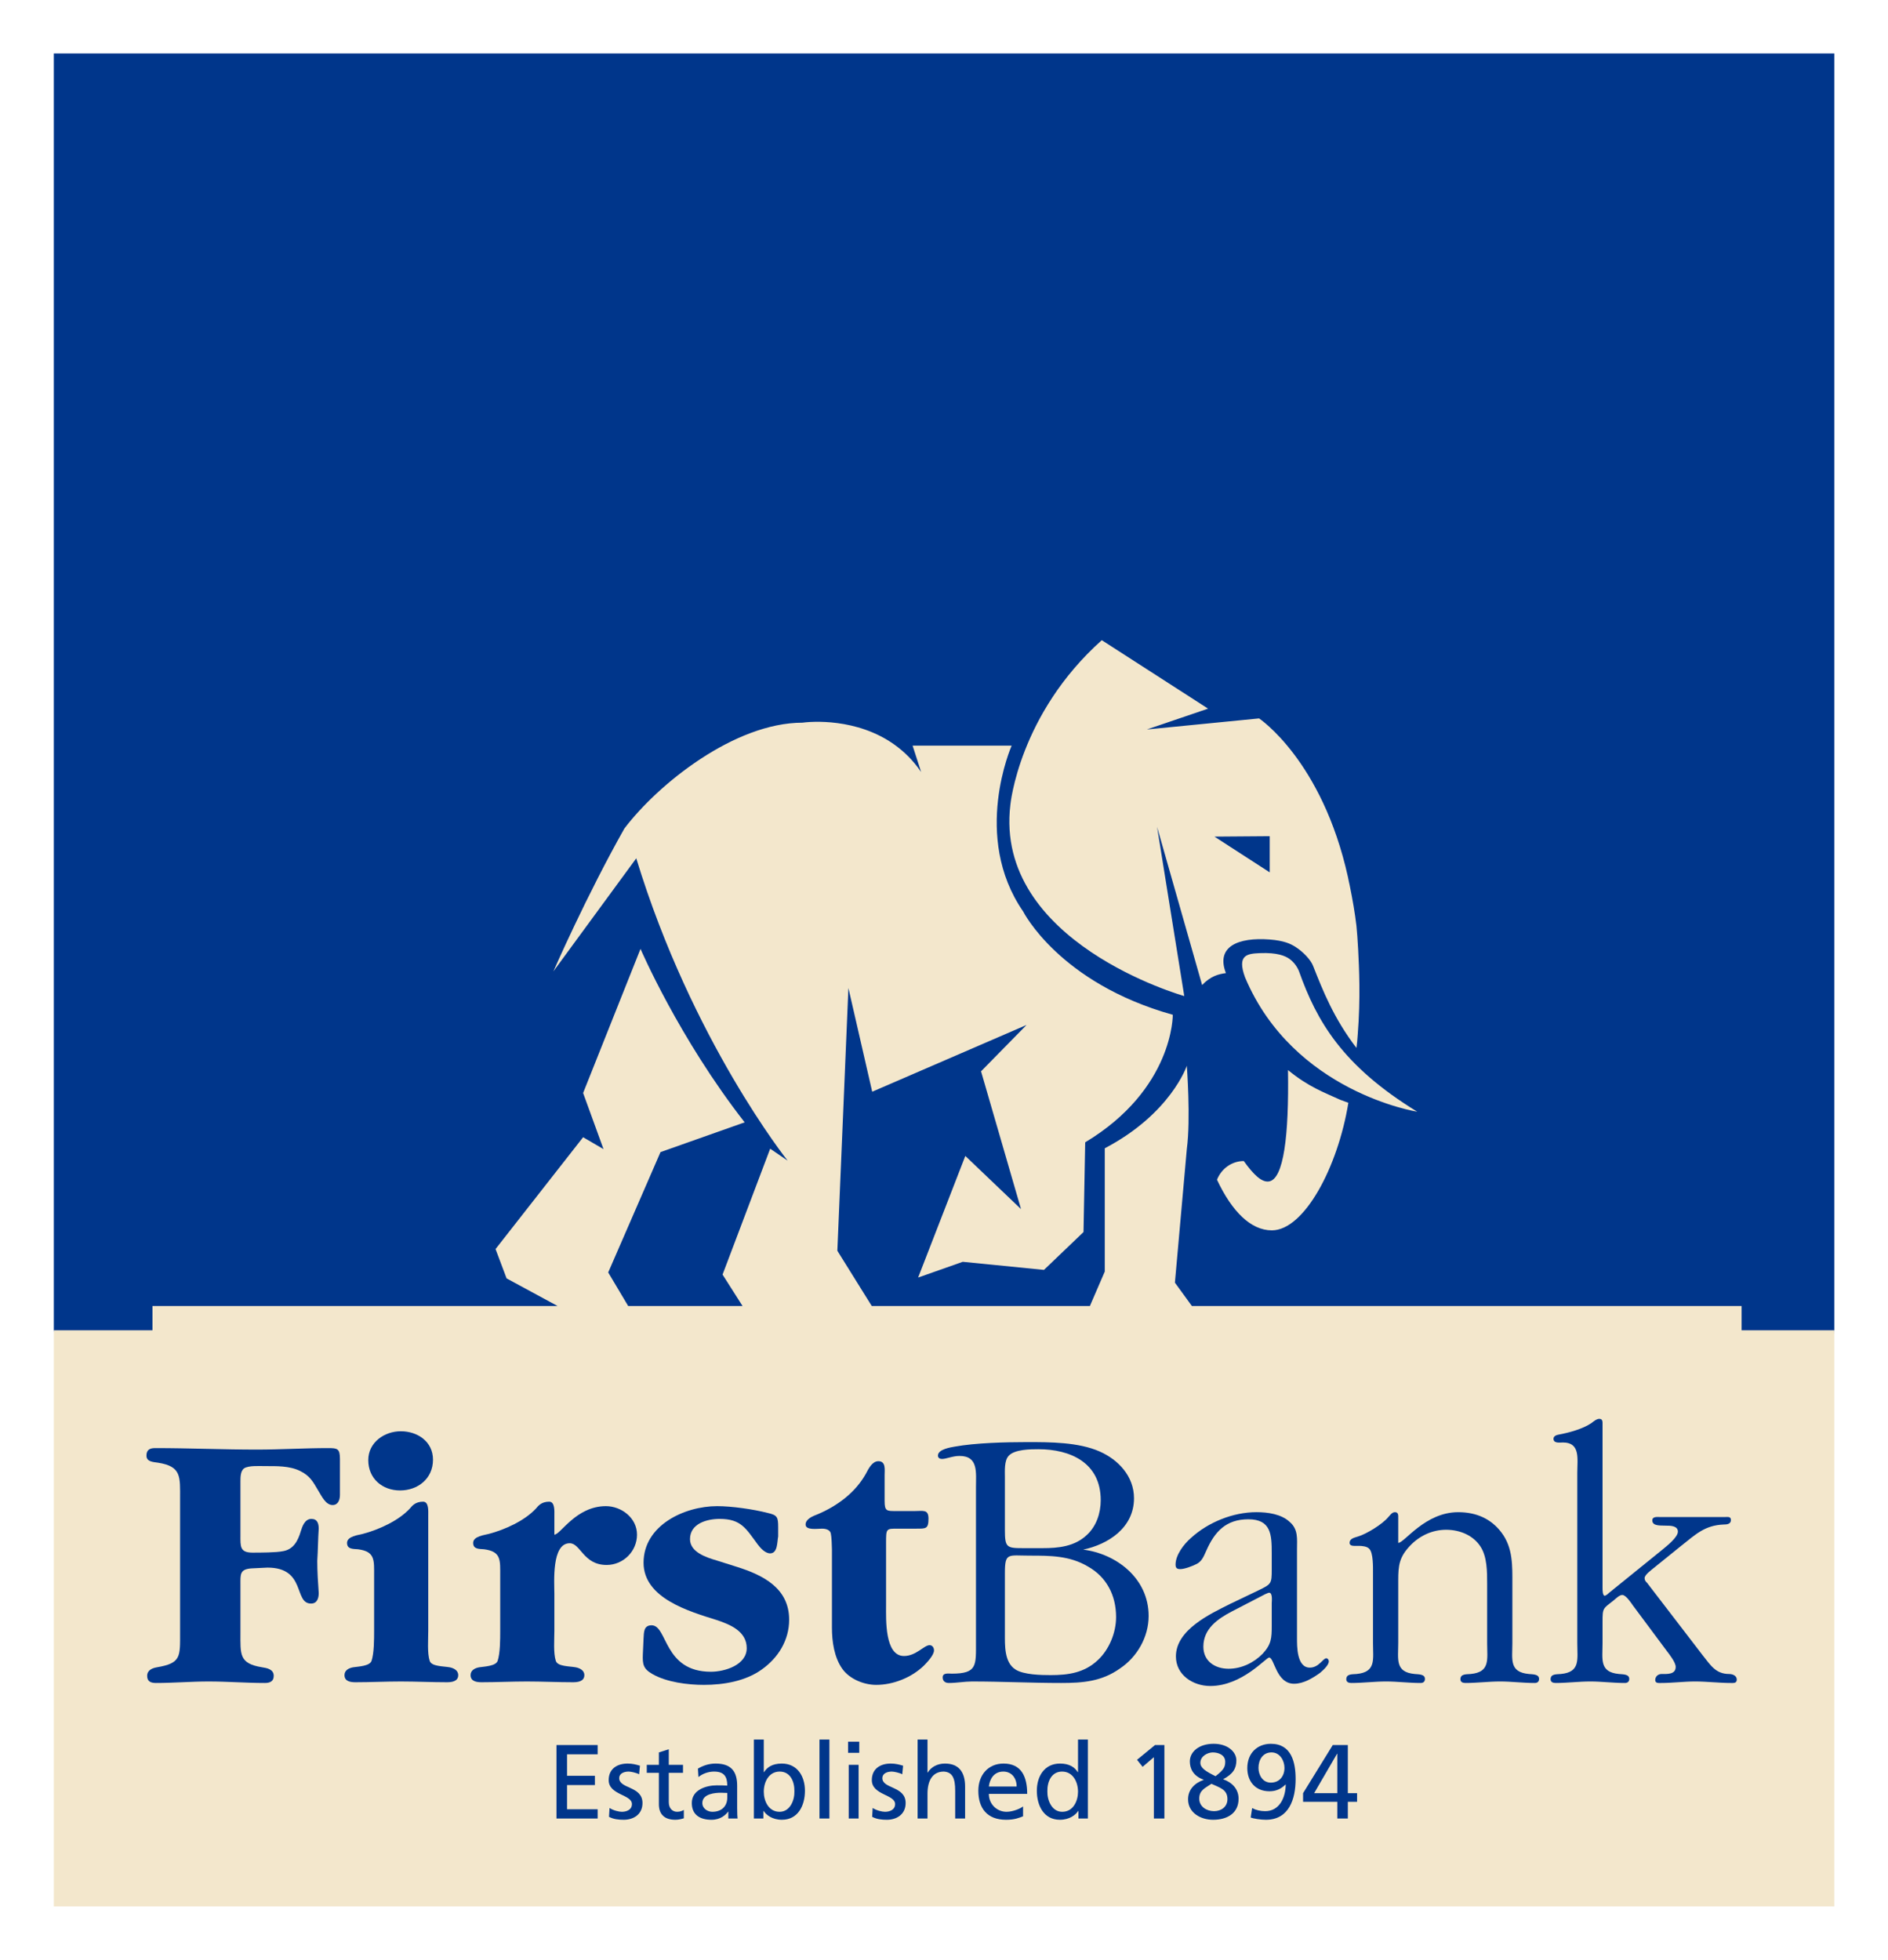 <?xml version="1.0" encoding="UTF-8" standalone="no"?>
<!DOCTYPE svg PUBLIC "-//W3C//DTD SVG 1.0//EN" "http://www.w3.org/TR/2001/REC-SVG-20010904/DTD/svg10.dtd">
<!-- Created with Inkscape (http://www.inkscape.org/) by Marsupilami -->
<svg
   xmlns:svg="http://www.w3.org/2000/svg"
   xmlns="http://www.w3.org/2000/svg"
   version="1.0"
   width="740"
   height="768"
   viewBox="-3.926 -3.926 138.718 144.03"
   id="svg3133">
  <defs
     id="defs3135" />
  <path
     d="M 0,0 L 0,93.844 L 0.531,95.844 L 130.531,95.844 L 130.875,93.844 L 130.875,0 L 0,0 z"
     id="path2881"
     style="fill:#00368b;fill-opacity:1;fill-rule:nonzero;stroke:none" />
  <path
     d="M 77.031,43.125 C 70.94,48.572 70.312,55.219 70.312,55.219 C 69.097,65.344 83.094,69.281 83.094,69.281 L 81.094,56.844 L 84.406,68.469 C 85.028,67.821 85.604,67.664 86.156,67.594 C 85.396,65.64 87.056,64.947 89.375,65.125 C 90.427,65.207 90.901,65.437 91.25,65.656 C 91.866,66.046 92.401,66.64 92.562,67.062 C 93.286,68.888 94.072,70.899 95.75,73.094 C 95.82,72.562 95.799,72.657 95.844,72.125 C 96.06,69.401 95.942,67.187 95.875,65.844 C 95.838,65.134 95.791,64.529 95.75,64.125 C 95.635,63.157 95.477,62.232 95.25,61.125 L 95.188,60.844 L 95.125,60.531 C 93.222,51.953 88.594,48.875 88.594,48.875 L 80.344,49.688 L 84.844,48.156 L 77.031,43.125 z M 55.969,49.125 C 55.388,49.134 55.031,49.188 55.031,49.188 C 50.041,49.188 44.416,53.693 41.938,56.969 C 39.149,61.903 36.719,67.469 36.719,67.469 L 42.812,59.156 C 46.899,72.555 53.937,81.375 53.938,81.375 L 52.656,80.5 L 49.156,89.75 L 50.625,92.062 L 42.219,92.062 L 40.75,89.594 L 44.594,80.75 L 50.781,78.562 C 45.939,72.364 43.125,65.812 43.125,65.812 L 38.906,76.406 L 40.406,80.531 L 38.906,79.656 L 32.469,87.875 L 33.281,90.031 L 37.031,92.062 L 7.25,92.062 L 7.25,93.844 L 0.531,93.844 L 0,93.844 L 0,136.188 L 130.875,136.188 L 130.875,93.844 L 130.531,93.844 L 124.062,93.844 L 124.062,92.062 L 83.656,92.062 L 82.406,90.344 L 83.281,80.531 C 83.579,78.293 83.281,74.406 83.281,74.406 C 83.281,74.406 82.111,77.921 77.25,80.469 L 77.25,89.531 L 76.156,92.062 L 60.125,92.062 L 57.594,88 L 58.406,68.688 L 60.156,76.312 L 71.5,71.406 L 68.156,74.812 L 71.094,84.938 L 67,81.031 L 63.531,89.969 L 66.812,88.812 L 72.781,89.406 L 75.688,86.625 L 75.812,80.031 C 82.324,76.114 82.25,70.656 82.25,70.656 C 73.885,68.319 71.25,63.063 71.25,63.062 C 67.445,57.554 70.406,50.875 70.406,50.875 L 63.125,50.875 L 63.75,52.812 C 61.469,49.469 57.712,49.098 55.969,49.125 z M 89.375,57.531 L 89.375,60.188 L 85.312,57.562 L 89.375,57.531 z M 88.656,66.125 C 87.732,66.164 86.951,66.245 87.562,67.906 C 91.123,76.361 100.219,77.781 100.219,77.781 C 94.695,74.395 92.829,71.111 91.531,67.469 C 91.531,67.469 91.345,66.928 90.844,66.562 C 90.521,66.326 89.93,66.073 88.656,66.125 z M 90.719,74.719 C 90.794,79.561 90.4,82.751 89.312,82.906 C 88.793,82.98 88.202,82.431 87.469,81.406 C 86.578,81.406 85.814,81.981 85.5,82.781 C 86.594,85.112 87.986,86.5 89.531,86.5 C 91.897,86.5 94.38,81.891 95.156,77.125 L 94.562,76.906 C 93.434,76.385 92.237,75.971 90.719,74.719 z"
     id="path2893"
     style="fill:#f3e7cc;fill-opacity:1;fill-rule:evenodd;stroke:none" />
  <path
     d="M 13.718,104.956 C 13.718,104.652 13.718,104.184 13.987,103.992 C 14.309,103.77 15.169,103.827 15.493,103.827 C 16.353,103.827 17.322,103.798 18.102,104.184 C 18.826,104.542 19.042,104.956 19.444,105.642 C 19.688,106.028 19.982,106.689 20.493,106.689 C 20.897,106.689 21.031,106.303 21.031,105.945 L 21.031,103.302 C 21.031,102.531 20.842,102.503 20.144,102.503 C 18.422,102.503 16.648,102.613 14.927,102.613 C 12.453,102.613 9.927,102.503 7.452,102.503 C 7.077,102.503 6.808,102.613 6.808,103.055 C 6.808,103.523 7.318,103.523 7.668,103.578 C 9.389,103.853 9.281,104.596 9.281,106.249 L 9.281,116.052 C 9.281,117.841 9.361,118.309 7.586,118.612 C 7.266,118.667 6.861,118.805 6.861,119.246 C 6.861,119.657 7.129,119.767 7.506,119.767 C 8.797,119.767 10.087,119.657 11.378,119.657 C 12.776,119.657 14.121,119.767 15.518,119.767 C 15.868,119.767 16.164,119.657 16.164,119.246 C 16.164,118.749 15.653,118.667 15.304,118.612 C 13.609,118.337 13.718,117.674 13.718,116.052 L 13.718,112.525 C 13.718,111.783 13.664,111.397 14.551,111.343 L 15.707,111.287 C 18.557,111.287 17.616,113.93 18.907,113.93 C 19.364,113.93 19.471,113.518 19.471,113.159 C 19.417,112.387 19.364,111.562 19.364,110.793 C 19.417,110.022 19.417,109.195 19.471,108.424 C 19.471,108.038 19.364,107.707 18.933,107.707 C 18.451,107.707 18.262,108.258 18.153,108.615 C 17.939,109.332 17.616,109.939 16.864,110.076 C 16.353,110.186 15.169,110.186 14.604,110.186 C 13.664,110.186 13.718,109.718 13.718,108.893 L 13.718,104.956 z"
     id="path2897"
     style="fill:#00368b;fill-opacity:1;fill-rule:evenodd;stroke:none" />
  <path
     d="M 27.523,107.432 C 27.523,107.157 27.576,106.442 27.145,106.442 C 26.58,106.442 26.34,106.743 26.178,106.938 C 25.343,107.846 23.865,108.507 22.71,108.81 C 22.414,108.892 21.553,108.975 21.553,109.471 C 21.553,109.94 21.984,109.911 22.359,109.94 C 23.623,110.103 23.543,110.736 23.543,111.893 L 23.543,115.941 C 23.543,116.573 23.543,117.566 23.354,118.142 C 23.219,118.528 22.388,118.556 22.01,118.612 C 21.688,118.667 21.365,118.831 21.365,119.188 C 21.365,119.657 21.821,119.713 22.171,119.713 C 23.301,119.713 24.376,119.657 25.505,119.657 C 26.634,119.657 27.763,119.713 28.893,119.713 C 29.243,119.713 29.726,119.657 29.726,119.188 C 29.726,118.831 29.378,118.667 29.083,118.612 C 28.598,118.528 27.763,118.556 27.629,118.142 C 27.443,117.566 27.523,116.573 27.523,115.941 L 27.523,107.432 z M 25.451,105.616 C 26.743,105.616 27.871,104.761 27.871,103.357 C 27.871,102.008 26.716,101.266 25.505,101.266 C 24.323,101.266 23.114,102.063 23.114,103.385 C 23.114,104.761 24.161,105.616 25.451,105.616"
     id="path2901"
     style="fill:#00368b;fill-opacity:1;fill-rule:evenodd;stroke:none" />
  <path
     d="M 36.792,107.432 C 36.792,107.157 36.844,106.442 36.414,106.442 C 35.849,106.442 35.609,106.743 35.447,106.938 C 34.612,107.846 33.134,108.507 31.977,108.81 C 31.683,108.892 30.823,108.975 30.823,109.471 C 30.823,109.94 31.252,109.911 31.628,109.94 C 32.892,110.103 32.812,110.736 32.812,111.893 L 32.812,115.941 C 32.812,116.573 32.812,117.566 32.623,118.142 C 32.489,118.528 31.654,118.556 31.279,118.612 C 30.957,118.667 30.634,118.831 30.634,119.188 C 30.634,119.657 31.092,119.713 31.441,119.713 C 32.569,119.713 33.646,119.657 34.774,119.657 C 35.903,119.657 37.032,119.713 38.162,119.713 C 38.512,119.713 38.996,119.657 38.996,119.188 C 38.996,118.831 38.647,118.667 38.349,118.612 C 37.867,118.528 37.032,118.556 36.898,118.142 C 36.712,117.566 36.792,116.573 36.792,115.941 L 36.792,113.215 C 36.792,112.361 36.576,109.497 37.921,109.497 C 38.727,109.497 38.916,111.093 40.636,111.093 C 41.847,111.093 42.867,110.103 42.867,108.865 C 42.867,107.625 41.711,106.771 40.582,106.771 C 38.378,106.771 37.247,108.865 36.792,108.865 L 36.792,107.432 z"
     id="path2905"
     style="fill:#00368b;fill-opacity:1;fill-rule:evenodd;stroke:none" />
  <path
     d="M 43.297,117.648 C 43.268,118.391 43.323,118.721 43.994,119.107 C 45.043,119.713 46.603,119.906 47.785,119.906 C 49.238,119.906 50.852,119.631 52.035,118.777 C 53.244,117.923 54.05,116.627 54.05,115.116 C 54.05,112.801 52.142,111.84 50.207,111.232 L 48.727,110.764 C 47.974,110.543 46.763,110.158 46.763,109.196 C 46.763,108.038 48.029,107.707 48.943,107.707 C 50.529,107.707 50.878,108.424 51.738,109.581 C 51.927,109.828 52.275,110.24 52.653,110.24 C 53.218,110.24 53.164,109.386 53.244,109.001 L 53.244,108.342 C 53.244,107.571 53.19,107.432 52.464,107.267 C 51.389,106.992 49.829,106.771 48.754,106.771 C 46.36,106.771 43.349,108.174 43.349,110.93 C 43.349,113.544 46.712,114.508 48.727,115.141 C 49.722,115.473 50.932,115.968 50.932,117.208 C 50.932,118.446 49.318,118.942 48.298,118.942 C 44.803,118.942 45.123,115.527 43.94,115.527 C 43.349,115.527 43.377,116.051 43.349,116.491 L 43.297,117.648 z"
     id="path2909"
     style="fill:#00368b;fill-opacity:1;fill-rule:evenodd;stroke:none" />
  <path
     d="M 61.174,109.497 C 61.174,108.397 61.174,108.424 62.063,108.424 L 63.38,108.424 C 64.105,108.424 64.292,108.451 64.292,107.681 C 64.292,106.992 63.889,107.129 63.325,107.129 L 61.927,107.129 C 61.228,107.129 61.068,107.157 61.068,106.386 L 61.068,104.486 C 61.068,104.102 61.174,103.467 60.611,103.467 C 60.154,103.467 59.885,104.017 59.697,104.377 C 58.917,105.781 57.571,106.771 56.119,107.378 C 55.824,107.488 55.259,107.707 55.259,108.121 C 55.259,108.561 56.119,108.424 56.47,108.424 C 56.739,108.424 57.059,108.507 57.114,108.782 C 57.168,109.001 57.196,109.718 57.196,109.939 L 57.196,115.694 C 57.196,116.712 57.357,117.896 57.974,118.749 C 58.513,119.492 59.562,119.906 60.448,119.906 C 61.685,119.906 63.029,119.382 63.943,118.502 C 64.16,118.281 64.698,117.731 64.698,117.373 C 64.698,117.152 64.563,116.987 64.374,116.987 C 63.972,116.987 63.38,117.784 62.492,117.784 C 61.068,117.784 61.174,115.087 61.174,114.069 L 61.174,109.497 z"
     id="path2913"
     style="fill:#00368b;fill-opacity:1;fill-rule:evenodd;stroke:none" />
  <path
     d="M 67.783,116.712 C 67.783,118.473 67.891,119.081 66.008,119.081 C 65.768,119.081 65.336,118.996 65.336,119.356 C 65.336,119.657 65.552,119.767 65.794,119.767 C 66.359,119.767 66.95,119.657 67.488,119.657 C 69.691,119.657 71.843,119.767 74.049,119.767 C 75.635,119.767 77.033,119.657 78.376,118.695 C 79.613,117.867 80.475,116.408 80.475,114.84 C 80.475,112.058 78.082,110.268 75.662,109.965 C 77.49,109.581 79.399,108.368 79.399,106.192 C 79.399,104.57 78.244,103.356 76.873,102.752 C 75.313,102.063 73.215,102.063 71.549,102.063 C 69.989,102.063 67.73,102.12 66.225,102.395 C 65.928,102.448 64.988,102.587 64.988,103.055 C 64.988,103.22 65.121,103.302 65.283,103.302 C 65.605,103.302 66.063,103.081 66.574,103.081 C 67.971,103.081 67.783,104.295 67.783,105.395 L 67.783,116.712 z M 69.909,104.652 C 69.909,104.183 69.854,103.441 70.177,103.081 C 70.606,102.587 71.818,102.587 72.38,102.587 C 74.72,102.587 76.953,103.577 76.953,106.331 C 76.953,107.296 76.63,108.231 75.958,108.865 C 75.044,109.746 73.834,109.857 72.678,109.857 L 71.227,109.857 C 70.043,109.857 69.909,109.801 69.909,108.532 L 69.909,104.652 z M 69.909,111.672 C 69.909,110.157 70.149,110.407 71.736,110.407 C 73.241,110.407 74.666,110.407 76.011,111.205 C 77.384,111.976 78.082,113.326 78.082,114.922 C 78.082,116.08 77.57,117.317 76.738,118.088 C 75.744,119.025 74.56,119.188 73.269,119.188 C 72.569,119.188 71.28,119.163 70.689,118.777 C 69.854,118.252 69.909,116.987 69.909,116.106 L 69.909,111.672 z"
     id="path2917"
     style="fill:#00368b;fill-opacity:1;fill-rule:evenodd;stroke:none" />
  <path
     d="M 86.46,113.958 C 84.98,114.702 82.48,115.858 82.48,117.813 C 82.48,119.188 83.743,119.988 85.007,119.988 C 87.347,119.988 89.095,117.896 89.335,117.896 C 89.713,117.896 89.847,119.823 91.164,119.823 C 91.864,119.823 92.535,119.409 93.073,119.025 C 93.262,118.859 93.719,118.473 93.719,118.171 C 93.719,118.059 93.639,117.952 93.53,117.952 C 93.29,117.952 92.993,118.638 92.322,118.638 C 91.353,118.638 91.38,117.042 91.38,116.437 L 91.38,109.939 C 91.38,109.196 91.487,108.478 90.842,107.928 C 90.224,107.35 89.229,107.213 88.395,107.213 C 86.675,107.213 84.845,107.956 83.583,109.111 C 83.072,109.553 82.454,110.351 82.454,111.068 C 82.454,111.343 82.588,111.397 82.803,111.397 C 83.125,111.397 83.689,111.176 83.96,111.04 C 84.389,110.847 84.523,110.461 84.712,110.047 C 85.329,108.643 86.163,107.736 87.804,107.736 C 89.472,107.736 89.524,108.865 89.524,110.215 L 89.524,111.426 C 89.524,112.472 89.498,112.498 88.529,112.968 L 86.46,113.958 z M 89.04,113.241 C 89.122,113.215 89.255,113.133 89.335,113.133 C 89.607,113.133 89.524,113.793 89.524,113.902 L 89.524,115.555 C 89.524,116.463 89.498,116.931 88.853,117.62 C 88.207,118.281 87.293,118.721 86.352,118.721 C 85.358,118.721 84.498,118.171 84.498,117.098 C 84.498,115.776 85.545,115.059 86.594,114.508 L 89.04,113.241 z"
     id="path2921"
     style="fill:#00368b;fill-opacity:1;fill-rule:evenodd;stroke:none" />
  <path
     d="M 96.967,116.849 C 96.967,118.034 97.209,118.97 95.755,119.106 C 95.46,119.135 95.004,119.08 95.004,119.492 C 95.004,119.714 95.192,119.767 95.38,119.767 C 96.213,119.767 97.076,119.656 97.936,119.656 C 98.742,119.656 99.602,119.767 100.462,119.767 C 100.65,119.767 100.784,119.685 100.784,119.466 C 100.784,119.106 100.302,119.135 100.031,119.106 C 98.579,118.97 98.822,118.034 98.822,116.849 L 98.822,112.225 C 98.822,111.122 98.902,110.515 99.682,109.69 C 100.382,108.946 101.322,108.506 102.344,108.506 C 103.393,108.506 104.359,108.946 104.871,109.746 C 105.357,110.489 105.357,111.59 105.357,112.472 L 105.357,116.849 C 105.357,118.034 105.597,118.97 104.145,119.106 C 103.85,119.135 103.393,119.08 103.393,119.492 C 103.393,119.714 103.579,119.767 103.77,119.767 C 104.603,119.767 105.463,119.656 106.323,119.656 C 107.132,119.656 107.989,119.767 108.852,119.767 C 109.04,119.767 109.174,119.685 109.174,119.466 C 109.174,119.106 108.689,119.135 108.421,119.106 C 106.968,118.97 107.212,118.034 107.212,116.849 L 107.212,112.497 C 107.212,111.176 107.265,109.829 106.403,108.7 C 105.652,107.707 104.577,107.214 103.23,107.214 C 100.784,107.214 99.279,109.471 98.822,109.471 L 98.822,107.652 C 98.822,107.46 98.848,107.214 98.579,107.214 C 98.364,107.214 98.23,107.432 98.096,107.571 C 97.664,108.092 96.509,108.81 95.864,109.001 C 95.622,109.085 95.247,109.14 95.247,109.471 C 95.247,109.635 95.407,109.69 95.567,109.69 L 95.918,109.69 C 96.133,109.69 96.535,109.717 96.698,109.911 C 96.993,110.214 96.967,111.286 96.967,111.672 L 96.967,116.849 z"
     id="path2925"
     style="fill:#00368b;fill-opacity:1;fill-rule:evenodd;stroke:none" />
  <path
     d="M 113.839,115.28 C 113.839,114.234 113.865,114.316 114.673,113.684 C 114.808,113.573 115.077,113.297 115.29,113.297 C 115.559,113.297 115.937,113.876 116.072,114.069 L 118.572,117.427 C 118.76,117.674 119.217,118.252 119.217,118.584 C 119.217,119.162 118.572,119.106 118.168,119.106 C 117.952,119.106 117.712,119.271 117.712,119.549 C 117.712,119.795 117.952,119.767 118.14,119.767 C 118.974,119.767 119.834,119.656 120.643,119.656 C 121.5,119.656 122.415,119.767 123.275,119.767 C 123.464,119.767 123.707,119.795 123.707,119.52 C 123.707,119.218 123.384,119.106 123.142,119.106 C 122.147,119.106 121.772,118.446 121.178,117.703 L 117.119,112.415 C 117.012,112.308 116.932,112.225 116.932,112.058 C 116.932,111.811 117.443,111.454 117.603,111.315 L 119.647,109.664 C 120.695,108.836 121.367,108.175 122.738,108.121 C 122.98,108.121 123.275,108.093 123.275,107.79 C 123.275,107.514 123.035,107.571 122.818,107.571 L 118.087,107.571 C 117.872,107.571 117.497,107.514 117.497,107.817 C 117.497,108.285 118.223,108.175 118.517,108.204 C 118.812,108.204 119.378,108.204 119.378,108.644 C 119.378,109.058 118.572,109.69 118.274,109.939 L 114.297,113.159 C 114.243,113.215 114.079,113.354 113.999,113.354 C 113.839,113.354 113.839,112.911 113.839,112.772 L 113.839,100.797 C 113.839,100.576 113.865,100.355 113.597,100.355 C 113.408,100.355 113.168,100.549 113.032,100.659 C 112.388,101.099 111.365,101.374 110.613,101.513 C 110.45,101.54 110.235,101.623 110.235,101.816 C 110.235,102.174 110.693,102.091 110.935,102.091 C 112.225,102.091 111.984,103.302 111.984,104.32 L 111.984,116.849 C 111.984,118.034 112.225,118.97 110.773,119.106 C 110.479,119.135 110.022,119.08 110.022,119.493 C 110.022,119.713 110.21,119.767 110.397,119.767 C 111.23,119.767 112.09,119.656 112.95,119.656 C 113.757,119.656 114.619,119.767 115.479,119.767 C 115.665,119.767 115.803,119.685 115.803,119.466 C 115.803,119.106 115.317,119.135 115.048,119.106 C 113.597,118.97 113.839,118.034 113.839,116.849 L 113.839,115.28 z"
     id="path2929"
     style="fill:#00368b;fill-opacity:1;fill-rule:evenodd;stroke:none" />
  <path
     d="M 36.948,129.728 L 39.975,129.728 L 39.975,129.048 L 37.724,129.048 L 37.724,127.269 L 39.773,127.269 L 39.773,126.588 L 37.724,126.588 L 37.724,125.009 L 39.975,125.009 L 39.975,124.328 L 36.948,124.328 L 36.948,129.728 z"
     id="path2933"
     style="fill:#00368b;fill-opacity:1;fill-rule:evenodd;stroke:none" />
  <path
     d="M 40.809,129.604 C 41.14,129.782 41.52,129.821 41.893,129.821 C 42.597,129.821 43.27,129.435 43.27,128.59 C 43.27,127.329 41.559,127.563 41.559,126.757 C 41.559,126.432 41.884,126.278 42.257,126.278 C 42.425,126.278 42.859,126.378 43.022,126.479 L 43.084,125.846 C 42.798,125.76 42.519,125.689 42.179,125.689 C 41.397,125.689 40.785,126.083 40.785,126.904 C 40.785,128.012 42.494,127.949 42.494,128.668 C 42.494,129.095 42.085,129.234 41.754,129.234 C 41.544,129.234 41.134,129.141 40.848,128.954 L 40.809,129.604 z"
     id="path2937"
     style="fill:#00368b;fill-opacity:1;fill-rule:evenodd;stroke:none" />
  <path
     d="M 46.248,125.782 L 45.203,125.782 L 45.203,124.638 L 44.475,124.87 L 44.475,125.782 L 43.585,125.782 L 43.585,126.371 L 44.475,126.371 L 44.475,128.677 C 44.475,129.466 44.939,129.821 45.689,129.821 C 45.92,129.821 46.146,129.761 46.309,129.712 L 46.309,129.095 C 46.2,129.165 46.038,129.233 45.814,129.233 C 45.48,129.233 45.203,128.987 45.203,128.53 L 45.203,126.371 L 46.248,126.371 L 46.248,125.782 z"
     id="path2941"
     style="fill:#00368b;fill-opacity:1;fill-rule:evenodd;stroke:none" />
  <path
     d="M 47.383,126.681 C 47.678,126.433 48.118,126.278 48.527,126.278 C 49.255,126.278 49.502,126.628 49.502,127.308 C 49.215,127.29 49.014,127.29 48.728,127.29 C 47.979,127.29 46.895,127.603 46.895,128.59 C 46.895,129.45 47.492,129.821 48.343,129.821 C 49.008,129.821 49.394,129.457 49.566,129.219 L 49.58,129.219 L 49.58,129.728 L 50.26,129.728 C 50.245,129.613 50.23,129.403 50.23,128.954 L 50.23,127.323 C 50.23,126.248 49.773,125.689 48.644,125.689 C 48.142,125.689 47.708,125.845 47.344,126.061 L 47.383,126.681 z M 49.502,128.196 C 49.502,128.785 49.123,129.234 48.403,129.234 C 48.072,129.234 47.669,129.009 47.669,128.59 C 47.669,127.895 48.644,127.834 49.038,127.834 C 49.192,127.834 49.348,127.849 49.502,127.849 L 49.502,128.196 z"
     id="path2945"
     style="fill:#00368b;fill-opacity:1;fill-rule:evenodd;stroke:none" />
  <path
     d="M 51.459,129.728 L 52.156,129.728 L 52.156,129.17 L 52.171,129.17 C 52.365,129.465 52.812,129.82 53.517,129.82 C 54.709,129.82 55.211,128.77 55.211,127.687 C 55.211,126.628 54.655,125.689 53.51,125.689 C 52.821,125.689 52.427,125.96 52.201,126.324 L 52.186,126.324 L 52.186,123.925 L 51.459,123.925 L 51.459,129.728 z M 54.437,127.74 C 54.454,128.358 54.13,129.234 53.347,129.234 C 52.526,129.234 52.186,128.422 52.186,127.763 C 52.186,127.028 52.566,126.278 53.355,126.278 C 54.145,126.278 54.454,127.028 54.437,127.74"
     id="path2949"
     style="fill:#00368b;fill-opacity:1;fill-rule:evenodd;stroke:none" />
  <path
     d="M 56.28,129.727 L 57.009,129.727 L 57.009,123.925 L 56.28,123.925 L 56.28,129.727 z"
     id="path2951"
     style="fill:#00368b;fill-opacity:1;fill-rule:evenodd;stroke:none" />
  <path
     d="M 58.429,129.727 L 59.155,129.727 L 59.155,125.782 L 58.429,125.782 L 58.429,129.727 z M 59.203,124.081 L 58.381,124.081 L 58.381,124.9 L 59.203,124.9 L 59.203,124.081 z"
     id="path2953"
     style="fill:#00368b;fill-opacity:1;fill-rule:evenodd;stroke:none" />
  <path
     d="M 60.152,129.604 C 60.485,129.782 60.864,129.821 61.235,129.821 C 61.939,129.821 62.613,129.435 62.613,128.59 C 62.613,127.329 60.902,127.563 60.902,126.757 C 60.902,126.432 61.227,126.278 61.599,126.278 C 61.768,126.278 62.204,126.378 62.365,126.479 L 62.427,125.846 C 62.14,125.76 61.862,125.689 61.52,125.689 C 60.739,125.689 60.128,126.083 60.128,126.904 C 60.128,128.012 61.839,127.949 61.839,128.668 C 61.839,129.095 61.428,129.234 61.097,129.234 C 60.887,129.234 60.477,129.141 60.19,128.954 L 60.152,129.604 z"
     id="path2957"
     style="fill:#00368b;fill-opacity:1;fill-rule:evenodd;stroke:none" />
  <path
     d="M 63.493,129.728 L 64.22,129.728 L 64.22,127.903 C 64.22,126.944 64.591,126.278 65.419,126.278 C 66.054,126.318 66.255,126.765 66.255,127.687 L 66.255,129.728 L 66.984,129.728 L 66.984,127.383 C 66.984,126.324 66.526,125.689 65.505,125.689 C 64.955,125.689 64.498,125.929 64.236,126.348 L 64.22,126.348 L 64.22,123.925 L 63.493,123.925 L 63.493,129.728 z"
     id="path2961"
     style="fill:#00368b;fill-opacity:1;fill-rule:evenodd;stroke:none" />
  <path
     d="M 71.245,128.839 C 71.068,128.987 70.51,129.234 70.029,129.234 C 69.343,129.234 68.73,128.698 68.73,127.918 L 71.547,127.918 C 71.547,126.649 71.122,125.689 69.807,125.689 C 68.693,125.689 67.957,126.517 67.957,127.687 C 67.957,128.969 68.599,129.821 69.999,129.821 C 70.649,129.821 70.968,129.667 71.245,129.566 L 71.245,128.839 z M 68.73,127.377 C 68.784,126.866 69.079,126.278 69.792,126.278 C 70.418,126.278 70.773,126.772 70.773,127.377 L 68.73,127.377 z"
     id="path2965"
     style="fill:#00368b;fill-opacity:1;fill-rule:evenodd;stroke:none" />
  <path
     d="M 75.314,129.728 L 76.009,129.728 L 76.009,123.925 L 75.284,123.925 L 75.284,126.324 L 75.267,126.324 C 75.043,125.96 74.649,125.689 73.961,125.689 C 72.814,125.689 72.257,126.628 72.257,127.687 C 72.257,128.762 72.759,129.82 73.952,129.82 C 74.656,129.82 75.107,129.465 75.299,129.17 L 75.314,129.17 L 75.314,129.728 z M 73.031,127.74 C 73.016,127.022 73.326,126.278 74.114,126.278 C 74.904,126.278 75.284,127.028 75.284,127.763 C 75.284,128.422 74.942,129.234 74.123,129.234 C 73.341,129.234 73.016,128.358 73.031,127.74"
     id="path2969"
     style="fill:#00368b;fill-opacity:1;fill-rule:evenodd;stroke:none" />
  <path
     d="M 80.859,129.728 L 81.633,129.728 L 81.633,124.328 L 80.943,124.328 L 79.622,125.412 L 80.032,125.929 L 80.859,125.219 L 80.859,129.728 z"
     id="path2973"
     style="fill:#00368b;fill-opacity:1;fill-rule:evenodd;stroke:none" />
  <path
     d="M 85.214,129.821 C 86.228,129.821 87.087,129.357 87.087,128.273 C 87.087,127.555 86.599,127.067 85.949,126.842 C 86.677,126.456 86.924,126.053 86.924,125.451 C 86.924,124.855 86.322,124.235 85.253,124.235 C 84.154,124.235 83.504,124.84 83.504,125.528 C 83.504,126.038 83.728,126.595 84.519,126.875 L 84.519,126.89 C 83.868,127.115 83.373,127.593 83.373,128.313 C 83.373,129.312 84.302,129.821 85.214,129.821 M 86.267,128.337 C 86.252,128.878 85.802,129.188 85.283,129.188 C 84.742,129.188 84.195,128.861 84.195,128.267 C 84.195,127.632 84.649,127.486 85.091,127.176 C 85.672,127.455 86.29,127.578 86.267,128.337 M 84.278,125.635 C 84.278,125.126 84.836,124.87 85.191,124.87 C 85.578,124.87 86.104,125.041 86.104,125.551 C 86.104,125.921 86.027,126.131 85.392,126.618 C 84.666,126.263 84.278,126.007 84.278,125.635"
     id="path2977"
     style="fill:#00368b;fill-opacity:1;fill-rule:evenodd;stroke:none" />
  <path
     d="M 87.977,129.652 C 88.169,129.737 88.718,129.821 89.091,129.821 C 90.801,129.821 91.279,128.289 91.279,126.827 C 91.279,125.596 90.972,124.236 89.461,124.236 C 88.479,124.236 87.728,124.909 87.728,126.023 C 87.728,126.989 88.308,127.726 89.353,127.726 C 89.801,127.726 90.174,127.584 90.538,127.229 L 90.553,127.221 C 90.538,128.258 90.051,129.188 89.043,129.188 C 88.697,129.188 88.363,129.111 88.083,128.963 L 87.977,129.652 z M 88.549,126.008 C 88.549,125.427 88.858,124.869 89.507,124.869 C 90.142,124.869 90.46,125.496 90.46,126.008 C 90.46,126.609 90.096,127.091 89.454,127.091 C 88.843,127.091 88.549,126.511 88.549,126.008"
     id="path2981"
     style="fill:#00368b;fill-opacity:1;fill-rule:evenodd;stroke:none" />
  <path
     d="M 94.343,127.865 L 92.64,127.865 L 94.328,124.963 L 94.343,124.963 L 94.343,127.865 z M 94.343,129.728 L 95.117,129.728 L 95.117,128.5 L 95.797,128.5 L 95.797,127.865 L 95.117,127.865 L 95.117,124.328 L 94.009,124.328 L 91.827,127.865 L 91.827,128.5 L 94.343,128.5 L 94.343,129.728 z"
     id="path2985"
     style="fill:#00368b;fill-opacity:1;fill-rule:evenodd;stroke:none" />
</svg>
<!-- version: 20090314, original size: 130.86624 136.17775, border: 3% -->
